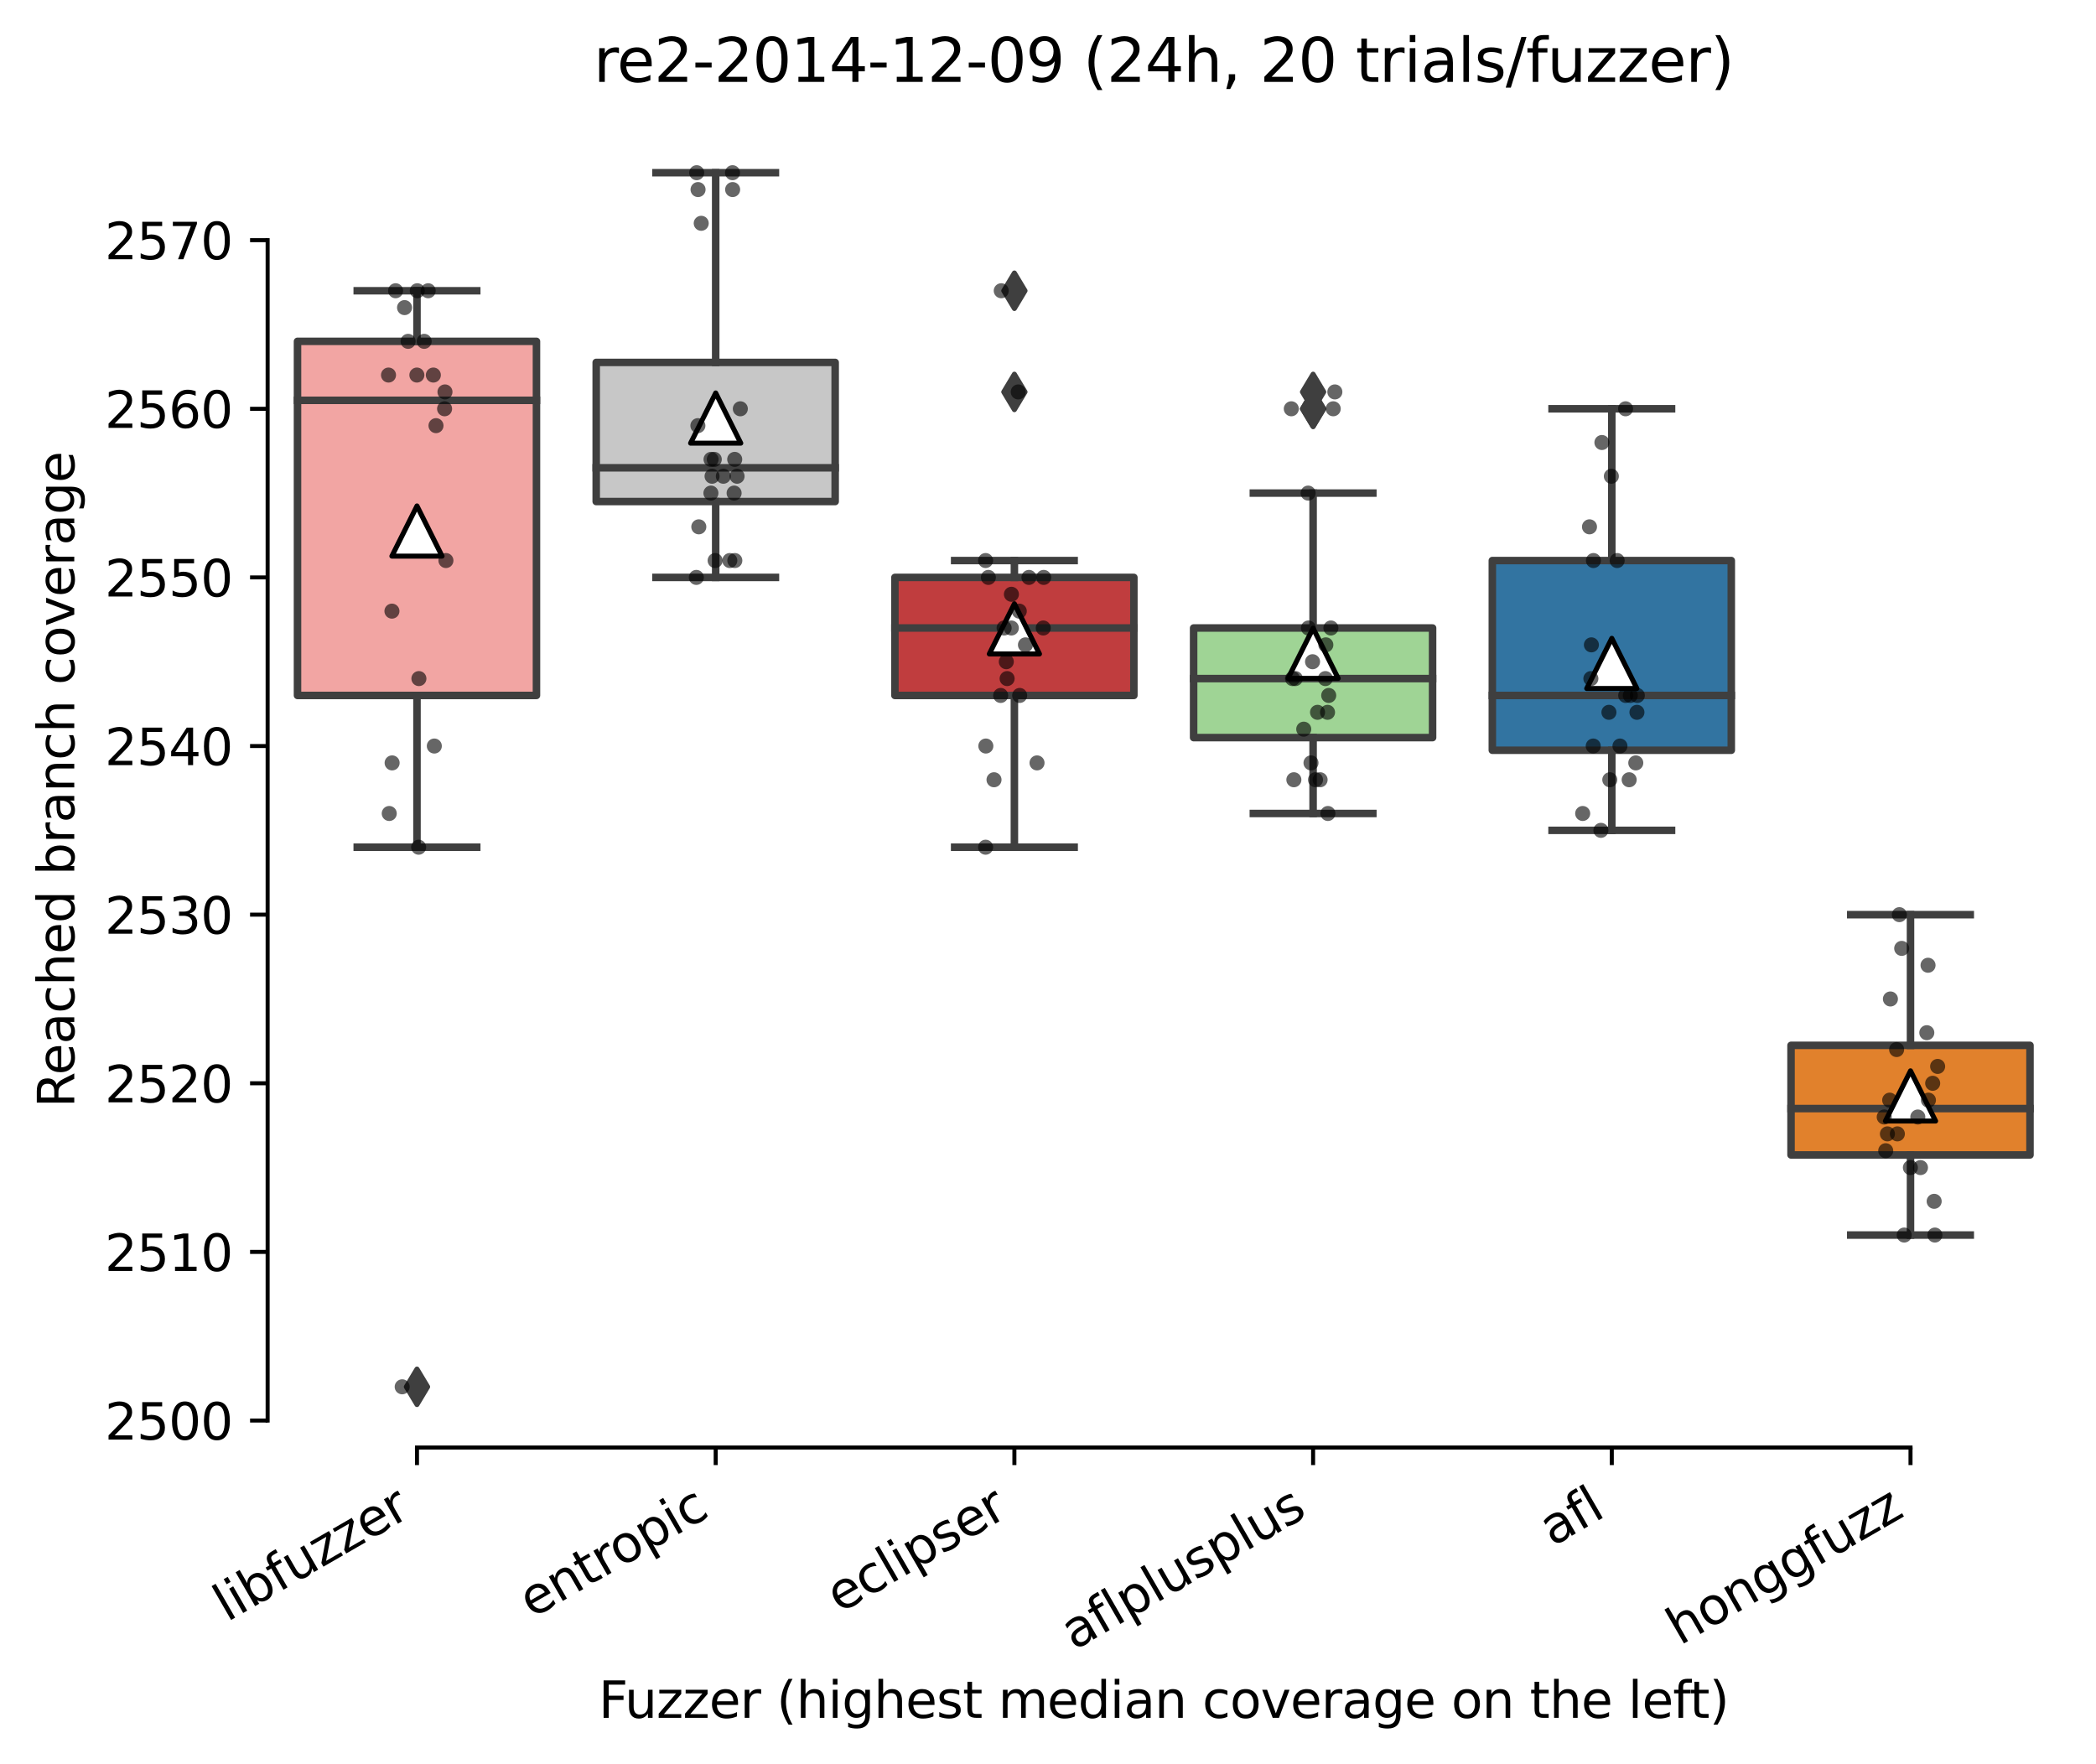 <?xml version="1.0" encoding="utf-8" standalone="no"?>
<!DOCTYPE svg PUBLIC "-//W3C//DTD SVG 1.1//EN"
  "http://www.w3.org/Graphics/SVG/1.1/DTD/svg11.dtd">
<svg xmlns:xlink="http://www.w3.org/1999/xlink" width="417.648pt" height="351.576pt" viewBox="0 0 417.648 351.576" xmlns="http://www.w3.org/2000/svg" version="1.1">
 <defs>
  <style type="text/css">*{stroke-linejoin: round; stroke-linecap: butt}</style>
 </defs>
 <g id="figure_1">
  <g id="patch_1">
   <path d="M 0 351.576 
L 417.648 351.576 
L 417.648 0 
L 0 0 
z
" style="fill: #ffffff"/>
  </g>
  <g id="axes_1">
   <g id="patch_2">
    <path d="M 53.328 288.43 
L 410.448 288.43 
L 410.448 22.318 
L 53.328 22.318 
z
" style="fill: #ffffff"/>
   </g>
   <g id="patch_3">
    <path d="M 59.28 138.574 
L 106.896 138.574 
L 106.896 68.014 
L 59.28 68.014 
L 59.28 138.574 
z
" clip-path="url(#p0b2e678eae)" style="fill: #f2a5a3; stroke: #3f3f3f; stroke-width: 1.5; stroke-linejoin: miter"/>
   </g>
   <g id="patch_4">
    <path d="M 118.8 99.934 
L 166.416 99.934 
L 166.416 72.214 
L 118.8 72.214 
L 118.8 99.934 
z
" clip-path="url(#p0b2e678eae)" style="fill: #c7c7c7; stroke: #3f3f3f; stroke-width: 1.5; stroke-linejoin: miter"/>
   </g>
   <g id="patch_5">
    <path d="M 178.32 138.574 
L 225.936 138.574 
L 225.936 115.054 
L 178.32 115.054 
L 178.32 138.574 
z
" clip-path="url(#p0b2e678eae)" style="fill: #c03d3e; stroke: #3f3f3f; stroke-width: 1.5; stroke-linejoin: miter"/>
   </g>
   <g id="patch_6">
    <path d="M 237.84 146.974 
L 285.456 146.974 
L 285.456 125.134 
L 237.84 125.134 
L 237.84 146.974 
z
" clip-path="url(#p0b2e678eae)" style="fill: #9fd495; stroke: #3f3f3f; stroke-width: 1.5; stroke-linejoin: miter"/>
   </g>
   <g id="patch_7">
    <path d="M 297.36 149.494 
L 344.976 149.494 
L 344.976 111.694 
L 297.36 111.694 
L 297.36 149.494 
z
" clip-path="url(#p0b2e678eae)" style="fill: #3274a1; stroke: #3f3f3f; stroke-width: 1.5; stroke-linejoin: miter"/>
   </g>
   <g id="patch_8">
    <path d="M 356.88 230.134 
L 404.496 230.134 
L 404.496 208.294 
L 356.88 208.294 
L 356.88 230.134 
z
" clip-path="url(#p0b2e678eae)" style="fill: #e1812c; stroke: #3f3f3f; stroke-width: 1.5; stroke-linejoin: miter"/>
   </g>
   <g id="matplotlib.axis_1">
    <g id="xtick_1">
     <g id="line2d_1">
      <defs>
       <path id="m6d0636bb3f" d="M 0 0 
L 0 3.5 
" style="stroke: #000000; stroke-width: 0.8"/>
      </defs>
      <g>
       <use xlink:href="#m6d0636bb3f" x="83.088" y="288.43" style="stroke: #000000; stroke-width: 0.8"/>
      </g>
     </g>
     <g id="text_1">
      <!-- libfuzzer -->
      <g transform="translate(45.222 323.272)rotate(-30)scale(0.1 -0.1)">
       <defs>
        <path id="DejaVuSans-6c" d="M 603 4863 
L 1178 4863 
L 1178 0 
L 603 0 
L 603 4863 
z
" transform="scale(0.016)"/>
        <path id="DejaVuSans-69" d="M 603 3500 
L 1178 3500 
L 1178 0 
L 603 0 
L 603 3500 
z
M 603 4863 
L 1178 4863 
L 1178 4134 
L 603 4134 
L 603 4863 
z
" transform="scale(0.016)"/>
        <path id="DejaVuSans-62" d="M 3116 1747 
Q 3116 2381 2855 2742 
Q 2594 3103 2138 3103 
Q 1681 3103 1420 2742 
Q 1159 2381 1159 1747 
Q 1159 1113 1420 752 
Q 1681 391 2138 391 
Q 2594 391 2855 752 
Q 3116 1113 3116 1747 
z
M 1159 2969 
Q 1341 3281 1617 3432 
Q 1894 3584 2278 3584 
Q 2916 3584 3314 3078 
Q 3713 2572 3713 1747 
Q 3713 922 3314 415 
Q 2916 -91 2278 -91 
Q 1894 -91 1617 61 
Q 1341 213 1159 525 
L 1159 0 
L 581 0 
L 581 4863 
L 1159 4863 
L 1159 2969 
z
" transform="scale(0.016)"/>
        <path id="DejaVuSans-66" d="M 2375 4863 
L 2375 4384 
L 1825 4384 
Q 1516 4384 1395 4259 
Q 1275 4134 1275 3809 
L 1275 3500 
L 2222 3500 
L 2222 3053 
L 1275 3053 
L 1275 0 
L 697 0 
L 697 3053 
L 147 3053 
L 147 3500 
L 697 3500 
L 697 3744 
Q 697 4328 969 4595 
Q 1241 4863 1831 4863 
L 2375 4863 
z
" transform="scale(0.016)"/>
        <path id="DejaVuSans-75" d="M 544 1381 
L 544 3500 
L 1119 3500 
L 1119 1403 
Q 1119 906 1312 657 
Q 1506 409 1894 409 
Q 2359 409 2629 706 
Q 2900 1003 2900 1516 
L 2900 3500 
L 3475 3500 
L 3475 0 
L 2900 0 
L 2900 538 
Q 2691 219 2414 64 
Q 2138 -91 1772 -91 
Q 1169 -91 856 284 
Q 544 659 544 1381 
z
M 1991 3584 
L 1991 3584 
z
" transform="scale(0.016)"/>
        <path id="DejaVuSans-7a" d="M 353 3500 
L 3084 3500 
L 3084 2975 
L 922 459 
L 3084 459 
L 3084 0 
L 275 0 
L 275 525 
L 2438 3041 
L 353 3041 
L 353 3500 
z
" transform="scale(0.016)"/>
        <path id="DejaVuSans-65" d="M 3597 1894 
L 3597 1613 
L 953 1613 
Q 991 1019 1311 708 
Q 1631 397 2203 397 
Q 2534 397 2845 478 
Q 3156 559 3463 722 
L 3463 178 
Q 3153 47 2828 -22 
Q 2503 -91 2169 -91 
Q 1331 -91 842 396 
Q 353 884 353 1716 
Q 353 2575 817 3079 
Q 1281 3584 2069 3584 
Q 2775 3584 3186 3129 
Q 3597 2675 3597 1894 
z
M 3022 2063 
Q 3016 2534 2758 2815 
Q 2500 3097 2075 3097 
Q 1594 3097 1305 2825 
Q 1016 2553 972 2059 
L 3022 2063 
z
" transform="scale(0.016)"/>
        <path id="DejaVuSans-72" d="M 2631 2963 
Q 2534 3019 2420 3045 
Q 2306 3072 2169 3072 
Q 1681 3072 1420 2755 
Q 1159 2438 1159 1844 
L 1159 0 
L 581 0 
L 581 3500 
L 1159 3500 
L 1159 2956 
Q 1341 3275 1631 3429 
Q 1922 3584 2338 3584 
Q 2397 3584 2469 3576 
Q 2541 3569 2628 3553 
L 2631 2963 
z
" transform="scale(0.016)"/>
       </defs>
       <use xlink:href="#DejaVuSans-6c"/>
       <use xlink:href="#DejaVuSans-69" x="27.783"/>
       <use xlink:href="#DejaVuSans-62" x="55.566"/>
       <use xlink:href="#DejaVuSans-66" x="119.043"/>
       <use xlink:href="#DejaVuSans-75" x="154.248"/>
       <use xlink:href="#DejaVuSans-7a" x="217.627"/>
       <use xlink:href="#DejaVuSans-7a" x="270.117"/>
       <use xlink:href="#DejaVuSans-65" x="322.607"/>
       <use xlink:href="#DejaVuSans-72" x="384.131"/>
      </g>
     </g>
    </g>
    <g id="xtick_2">
     <g id="line2d_2">
      <g>
       <use xlink:href="#m6d0636bb3f" x="142.608" y="288.43" style="stroke: #000000; stroke-width: 0.8"/>
      </g>
     </g>
     <g id="text_2">
      <!-- entropic -->
      <g transform="translate(106.026 322.531)rotate(-30)scale(0.1 -0.1)">
       <defs>
        <path id="DejaVuSans-6e" d="M 3513 2113 
L 3513 0 
L 2938 0 
L 2938 2094 
Q 2938 2591 2744 2837 
Q 2550 3084 2163 3084 
Q 1697 3084 1428 2787 
Q 1159 2491 1159 1978 
L 1159 0 
L 581 0 
L 581 3500 
L 1159 3500 
L 1159 2956 
Q 1366 3272 1645 3428 
Q 1925 3584 2291 3584 
Q 2894 3584 3203 3211 
Q 3513 2838 3513 2113 
z
" transform="scale(0.016)"/>
        <path id="DejaVuSans-74" d="M 1172 4494 
L 1172 3500 
L 2356 3500 
L 2356 3053 
L 1172 3053 
L 1172 1153 
Q 1172 725 1289 603 
Q 1406 481 1766 481 
L 2356 481 
L 2356 0 
L 1766 0 
Q 1100 0 847 248 
Q 594 497 594 1153 
L 594 3053 
L 172 3053 
L 172 3500 
L 594 3500 
L 594 4494 
L 1172 4494 
z
" transform="scale(0.016)"/>
        <path id="DejaVuSans-6f" d="M 1959 3097 
Q 1497 3097 1228 2736 
Q 959 2375 959 1747 
Q 959 1119 1226 758 
Q 1494 397 1959 397 
Q 2419 397 2687 759 
Q 2956 1122 2956 1747 
Q 2956 2369 2687 2733 
Q 2419 3097 1959 3097 
z
M 1959 3584 
Q 2709 3584 3137 3096 
Q 3566 2609 3566 1747 
Q 3566 888 3137 398 
Q 2709 -91 1959 -91 
Q 1206 -91 779 398 
Q 353 888 353 1747 
Q 353 2609 779 3096 
Q 1206 3584 1959 3584 
z
" transform="scale(0.016)"/>
        <path id="DejaVuSans-70" d="M 1159 525 
L 1159 -1331 
L 581 -1331 
L 581 3500 
L 1159 3500 
L 1159 2969 
Q 1341 3281 1617 3432 
Q 1894 3584 2278 3584 
Q 2916 3584 3314 3078 
Q 3713 2572 3713 1747 
Q 3713 922 3314 415 
Q 2916 -91 2278 -91 
Q 1894 -91 1617 61 
Q 1341 213 1159 525 
z
M 3116 1747 
Q 3116 2381 2855 2742 
Q 2594 3103 2138 3103 
Q 1681 3103 1420 2742 
Q 1159 2381 1159 1747 
Q 1159 1113 1420 752 
Q 1681 391 2138 391 
Q 2594 391 2855 752 
Q 3116 1113 3116 1747 
z
" transform="scale(0.016)"/>
        <path id="DejaVuSans-63" d="M 3122 3366 
L 3122 2828 
Q 2878 2963 2633 3030 
Q 2388 3097 2138 3097 
Q 1578 3097 1268 2742 
Q 959 2388 959 1747 
Q 959 1106 1268 751 
Q 1578 397 2138 397 
Q 2388 397 2633 464 
Q 2878 531 3122 666 
L 3122 134 
Q 2881 22 2623 -34 
Q 2366 -91 2075 -91 
Q 1284 -91 818 406 
Q 353 903 353 1747 
Q 353 2603 823 3093 
Q 1294 3584 2113 3584 
Q 2378 3584 2631 3529 
Q 2884 3475 3122 3366 
z
" transform="scale(0.016)"/>
       </defs>
       <use xlink:href="#DejaVuSans-65"/>
       <use xlink:href="#DejaVuSans-6e" x="61.523"/>
       <use xlink:href="#DejaVuSans-74" x="124.902"/>
       <use xlink:href="#DejaVuSans-72" x="164.111"/>
       <use xlink:href="#DejaVuSans-6f" x="202.975"/>
       <use xlink:href="#DejaVuSans-70" x="264.156"/>
       <use xlink:href="#DejaVuSans-69" x="327.633"/>
       <use xlink:href="#DejaVuSans-63" x="355.416"/>
      </g>
     </g>
    </g>
    <g id="xtick_3">
     <g id="line2d_3">
      <g>
       <use xlink:href="#m6d0636bb3f" x="202.128" y="288.43" style="stroke: #000000; stroke-width: 0.8"/>
      </g>
     </g>
     <g id="text_3">
      <!-- eclipser -->
      <g transform="translate(167.288 321.525)rotate(-30)scale(0.1 -0.1)">
       <defs>
        <path id="DejaVuSans-73" d="M 2834 3397 
L 2834 2853 
Q 2591 2978 2328 3040 
Q 2066 3103 1784 3103 
Q 1356 3103 1142 2972 
Q 928 2841 928 2578 
Q 928 2378 1081 2264 
Q 1234 2150 1697 2047 
L 1894 2003 
Q 2506 1872 2764 1633 
Q 3022 1394 3022 966 
Q 3022 478 2636 193 
Q 2250 -91 1575 -91 
Q 1294 -91 989 -36 
Q 684 19 347 128 
L 347 722 
Q 666 556 975 473 
Q 1284 391 1588 391 
Q 1994 391 2212 530 
Q 2431 669 2431 922 
Q 2431 1156 2273 1281 
Q 2116 1406 1581 1522 
L 1381 1569 
Q 847 1681 609 1914 
Q 372 2147 372 2553 
Q 372 3047 722 3315 
Q 1072 3584 1716 3584 
Q 2034 3584 2315 3537 
Q 2597 3491 2834 3397 
z
" transform="scale(0.016)"/>
       </defs>
       <use xlink:href="#DejaVuSans-65"/>
       <use xlink:href="#DejaVuSans-63" x="61.523"/>
       <use xlink:href="#DejaVuSans-6c" x="116.504"/>
       <use xlink:href="#DejaVuSans-69" x="144.287"/>
       <use xlink:href="#DejaVuSans-70" x="172.07"/>
       <use xlink:href="#DejaVuSans-73" x="235.547"/>
       <use xlink:href="#DejaVuSans-65" x="287.646"/>
       <use xlink:href="#DejaVuSans-72" x="349.17"/>
      </g>
     </g>
    </g>
    <g id="xtick_4">
     <g id="line2d_4">
      <g>
       <use xlink:href="#m6d0636bb3f" x="261.648" y="288.43" style="stroke: #000000; stroke-width: 0.8"/>
      </g>
     </g>
     <g id="text_4">
      <!-- aflplusplus -->
      <g transform="translate(214.039 328.897)rotate(-30)scale(0.1 -0.1)">
       <defs>
        <path id="DejaVuSans-61" d="M 2194 1759 
Q 1497 1759 1228 1600 
Q 959 1441 959 1056 
Q 959 750 1161 570 
Q 1363 391 1709 391 
Q 2188 391 2477 730 
Q 2766 1069 2766 1631 
L 2766 1759 
L 2194 1759 
z
M 3341 1997 
L 3341 0 
L 2766 0 
L 2766 531 
Q 2569 213 2275 61 
Q 1981 -91 1556 -91 
Q 1019 -91 701 211 
Q 384 513 384 1019 
Q 384 1609 779 1909 
Q 1175 2209 1959 2209 
L 2766 2209 
L 2766 2266 
Q 2766 2663 2505 2880 
Q 2244 3097 1772 3097 
Q 1472 3097 1187 3025 
Q 903 2953 641 2809 
L 641 3341 
Q 956 3463 1253 3523 
Q 1550 3584 1831 3584 
Q 2591 3584 2966 3190 
Q 3341 2797 3341 1997 
z
" transform="scale(0.016)"/>
       </defs>
       <use xlink:href="#DejaVuSans-61"/>
       <use xlink:href="#DejaVuSans-66" x="61.279"/>
       <use xlink:href="#DejaVuSans-6c" x="96.484"/>
       <use xlink:href="#DejaVuSans-70" x="124.268"/>
       <use xlink:href="#DejaVuSans-6c" x="187.744"/>
       <use xlink:href="#DejaVuSans-75" x="215.527"/>
       <use xlink:href="#DejaVuSans-73" x="278.906"/>
       <use xlink:href="#DejaVuSans-70" x="331.006"/>
       <use xlink:href="#DejaVuSans-6c" x="394.482"/>
       <use xlink:href="#DejaVuSans-75" x="422.266"/>
       <use xlink:href="#DejaVuSans-73" x="485.645"/>
      </g>
     </g>
    </g>
    <g id="xtick_5">
     <g id="line2d_5">
      <g>
       <use xlink:href="#m6d0636bb3f" x="321.168" y="288.43" style="stroke: #000000; stroke-width: 0.8"/>
      </g>
     </g>
     <g id="text_5">
      <!-- afl -->
      <g transform="translate(309.367 308.224)rotate(-30)scale(0.1 -0.1)">
       <use xlink:href="#DejaVuSans-61"/>
       <use xlink:href="#DejaVuSans-66" x="61.279"/>
       <use xlink:href="#DejaVuSans-6c" x="96.484"/>
      </g>
     </g>
    </g>
    <g id="xtick_6">
     <g id="line2d_6">
      <g>
       <use xlink:href="#m6d0636bb3f" x="380.688" y="288.43" style="stroke: #000000; stroke-width: 0.8"/>
      </g>
     </g>
     <g id="text_6">
      <!-- honggfuzz -->
      <g transform="translate(334.749 327.933)rotate(-30)scale(0.1 -0.1)">
       <defs>
        <path id="DejaVuSans-68" d="M 3513 2113 
L 3513 0 
L 2938 0 
L 2938 2094 
Q 2938 2591 2744 2837 
Q 2550 3084 2163 3084 
Q 1697 3084 1428 2787 
Q 1159 2491 1159 1978 
L 1159 0 
L 581 0 
L 581 4863 
L 1159 4863 
L 1159 2956 
Q 1366 3272 1645 3428 
Q 1925 3584 2291 3584 
Q 2894 3584 3203 3211 
Q 3513 2838 3513 2113 
z
" transform="scale(0.016)"/>
        <path id="DejaVuSans-67" d="M 2906 1791 
Q 2906 2416 2648 2759 
Q 2391 3103 1925 3103 
Q 1463 3103 1205 2759 
Q 947 2416 947 1791 
Q 947 1169 1205 825 
Q 1463 481 1925 481 
Q 2391 481 2648 825 
Q 2906 1169 2906 1791 
z
M 3481 434 
Q 3481 -459 3084 -895 
Q 2688 -1331 1869 -1331 
Q 1566 -1331 1297 -1286 
Q 1028 -1241 775 -1147 
L 775 -588 
Q 1028 -725 1275 -790 
Q 1522 -856 1778 -856 
Q 2344 -856 2625 -561 
Q 2906 -266 2906 331 
L 2906 616 
Q 2728 306 2450 153 
Q 2172 0 1784 0 
Q 1141 0 747 490 
Q 353 981 353 1791 
Q 353 2603 747 3093 
Q 1141 3584 1784 3584 
Q 2172 3584 2450 3431 
Q 2728 3278 2906 2969 
L 2906 3500 
L 3481 3500 
L 3481 434 
z
" transform="scale(0.016)"/>
       </defs>
       <use xlink:href="#DejaVuSans-68"/>
       <use xlink:href="#DejaVuSans-6f" x="63.379"/>
       <use xlink:href="#DejaVuSans-6e" x="124.561"/>
       <use xlink:href="#DejaVuSans-67" x="187.939"/>
       <use xlink:href="#DejaVuSans-67" x="251.416"/>
       <use xlink:href="#DejaVuSans-66" x="314.893"/>
       <use xlink:href="#DejaVuSans-75" x="350.098"/>
       <use xlink:href="#DejaVuSans-7a" x="413.477"/>
       <use xlink:href="#DejaVuSans-7a" x="465.967"/>
      </g>
     </g>
    </g>
    <g id="text_7">
     <!-- Fuzzer (highest median coverage on the left) -->
     <g transform="translate(119.27 342.297)scale(0.1 -0.1)">
      <defs>
       <path id="DejaVuSans-46" d="M 628 4666 
L 3309 4666 
L 3309 4134 
L 1259 4134 
L 1259 2759 
L 3109 2759 
L 3109 2228 
L 1259 2228 
L 1259 0 
L 628 0 
L 628 4666 
z
" transform="scale(0.016)"/>
       <path id="DejaVuSans-20" transform="scale(0.016)"/>
       <path id="DejaVuSans-28" d="M 1984 4856 
Q 1566 4138 1362 3434 
Q 1159 2731 1159 2009 
Q 1159 1288 1364 580 
Q 1569 -128 1984 -844 
L 1484 -844 
Q 1016 -109 783 600 
Q 550 1309 550 2009 
Q 550 2706 781 3412 
Q 1013 4119 1484 4856 
L 1984 4856 
z
" transform="scale(0.016)"/>
       <path id="DejaVuSans-6d" d="M 3328 2828 
Q 3544 3216 3844 3400 
Q 4144 3584 4550 3584 
Q 5097 3584 5394 3201 
Q 5691 2819 5691 2113 
L 5691 0 
L 5113 0 
L 5113 2094 
Q 5113 2597 4934 2840 
Q 4756 3084 4391 3084 
Q 3944 3084 3684 2787 
Q 3425 2491 3425 1978 
L 3425 0 
L 2847 0 
L 2847 2094 
Q 2847 2600 2669 2842 
Q 2491 3084 2119 3084 
Q 1678 3084 1418 2786 
Q 1159 2488 1159 1978 
L 1159 0 
L 581 0 
L 581 3500 
L 1159 3500 
L 1159 2956 
Q 1356 3278 1631 3431 
Q 1906 3584 2284 3584 
Q 2666 3584 2933 3390 
Q 3200 3197 3328 2828 
z
" transform="scale(0.016)"/>
       <path id="DejaVuSans-64" d="M 2906 2969 
L 2906 4863 
L 3481 4863 
L 3481 0 
L 2906 0 
L 2906 525 
Q 2725 213 2448 61 
Q 2172 -91 1784 -91 
Q 1150 -91 751 415 
Q 353 922 353 1747 
Q 353 2572 751 3078 
Q 1150 3584 1784 3584 
Q 2172 3584 2448 3432 
Q 2725 3281 2906 2969 
z
M 947 1747 
Q 947 1113 1208 752 
Q 1469 391 1925 391 
Q 2381 391 2643 752 
Q 2906 1113 2906 1747 
Q 2906 2381 2643 2742 
Q 2381 3103 1925 3103 
Q 1469 3103 1208 2742 
Q 947 2381 947 1747 
z
" transform="scale(0.016)"/>
       <path id="DejaVuSans-76" d="M 191 3500 
L 800 3500 
L 1894 563 
L 2988 3500 
L 3597 3500 
L 2284 0 
L 1503 0 
L 191 3500 
z
" transform="scale(0.016)"/>
       <path id="DejaVuSans-29" d="M 513 4856 
L 1013 4856 
Q 1481 4119 1714 3412 
Q 1947 2706 1947 2009 
Q 1947 1309 1714 600 
Q 1481 -109 1013 -844 
L 513 -844 
Q 928 -128 1133 580 
Q 1338 1288 1338 2009 
Q 1338 2731 1133 3434 
Q 928 4138 513 4856 
z
" transform="scale(0.016)"/>
      </defs>
      <use xlink:href="#DejaVuSans-46"/>
      <use xlink:href="#DejaVuSans-75" x="52.02"/>
      <use xlink:href="#DejaVuSans-7a" x="115.398"/>
      <use xlink:href="#DejaVuSans-7a" x="167.889"/>
      <use xlink:href="#DejaVuSans-65" x="220.379"/>
      <use xlink:href="#DejaVuSans-72" x="281.902"/>
      <use xlink:href="#DejaVuSans-20" x="323.016"/>
      <use xlink:href="#DejaVuSans-28" x="354.803"/>
      <use xlink:href="#DejaVuSans-68" x="393.816"/>
      <use xlink:href="#DejaVuSans-69" x="457.195"/>
      <use xlink:href="#DejaVuSans-67" x="484.979"/>
      <use xlink:href="#DejaVuSans-68" x="548.455"/>
      <use xlink:href="#DejaVuSans-65" x="611.834"/>
      <use xlink:href="#DejaVuSans-73" x="673.357"/>
      <use xlink:href="#DejaVuSans-74" x="725.457"/>
      <use xlink:href="#DejaVuSans-20" x="764.666"/>
      <use xlink:href="#DejaVuSans-6d" x="796.453"/>
      <use xlink:href="#DejaVuSans-65" x="893.865"/>
      <use xlink:href="#DejaVuSans-64" x="955.389"/>
      <use xlink:href="#DejaVuSans-69" x="1018.865"/>
      <use xlink:href="#DejaVuSans-61" x="1046.648"/>
      <use xlink:href="#DejaVuSans-6e" x="1107.928"/>
      <use xlink:href="#DejaVuSans-20" x="1171.307"/>
      <use xlink:href="#DejaVuSans-63" x="1203.094"/>
      <use xlink:href="#DejaVuSans-6f" x="1258.074"/>
      <use xlink:href="#DejaVuSans-76" x="1319.256"/>
      <use xlink:href="#DejaVuSans-65" x="1378.436"/>
      <use xlink:href="#DejaVuSans-72" x="1439.959"/>
      <use xlink:href="#DejaVuSans-61" x="1481.072"/>
      <use xlink:href="#DejaVuSans-67" x="1542.352"/>
      <use xlink:href="#DejaVuSans-65" x="1605.828"/>
      <use xlink:href="#DejaVuSans-20" x="1667.352"/>
      <use xlink:href="#DejaVuSans-6f" x="1699.139"/>
      <use xlink:href="#DejaVuSans-6e" x="1760.32"/>
      <use xlink:href="#DejaVuSans-20" x="1823.699"/>
      <use xlink:href="#DejaVuSans-74" x="1855.486"/>
      <use xlink:href="#DejaVuSans-68" x="1894.695"/>
      <use xlink:href="#DejaVuSans-65" x="1958.074"/>
      <use xlink:href="#DejaVuSans-20" x="2019.598"/>
      <use xlink:href="#DejaVuSans-6c" x="2051.385"/>
      <use xlink:href="#DejaVuSans-65" x="2079.168"/>
      <use xlink:href="#DejaVuSans-66" x="2140.691"/>
      <use xlink:href="#DejaVuSans-74" x="2174.146"/>
      <use xlink:href="#DejaVuSans-29" x="2213.355"/>
     </g>
    </g>
   </g>
   <g id="matplotlib.axis_2">
    <g id="ytick_1">
     <g id="line2d_7">
      <defs>
       <path id="m300c982104" d="M 0 0 
L -3.5 0 
" style="stroke: #000000; stroke-width: 0.8"/>
      </defs>
      <g>
       <use xlink:href="#m300c982104" x="53.328" y="283.054" style="stroke: #000000; stroke-width: 0.8"/>
      </g>
     </g>
     <g id="text_8">
      <!-- 2500 -->
      <g transform="translate(20.878 286.853)scale(0.1 -0.1)">
       <defs>
        <path id="DejaVuSans-32" d="M 1228 531 
L 3431 531 
L 3431 0 
L 469 0 
L 469 531 
Q 828 903 1448 1529 
Q 2069 2156 2228 2338 
Q 2531 2678 2651 2914 
Q 2772 3150 2772 3378 
Q 2772 3750 2511 3984 
Q 2250 4219 1831 4219 
Q 1534 4219 1204 4116 
Q 875 4013 500 3803 
L 500 4441 
Q 881 4594 1212 4672 
Q 1544 4750 1819 4750 
Q 2544 4750 2975 4387 
Q 3406 4025 3406 3419 
Q 3406 3131 3298 2873 
Q 3191 2616 2906 2266 
Q 2828 2175 2409 1742 
Q 1991 1309 1228 531 
z
" transform="scale(0.016)"/>
        <path id="DejaVuSans-35" d="M 691 4666 
L 3169 4666 
L 3169 4134 
L 1269 4134 
L 1269 2991 
Q 1406 3038 1543 3061 
Q 1681 3084 1819 3084 
Q 2600 3084 3056 2656 
Q 3513 2228 3513 1497 
Q 3513 744 3044 326 
Q 2575 -91 1722 -91 
Q 1428 -91 1123 -41 
Q 819 9 494 109 
L 494 744 
Q 775 591 1075 516 
Q 1375 441 1709 441 
Q 2250 441 2565 725 
Q 2881 1009 2881 1497 
Q 2881 1984 2565 2268 
Q 2250 2553 1709 2553 
Q 1456 2553 1204 2497 
Q 953 2441 691 2322 
L 691 4666 
z
" transform="scale(0.016)"/>
        <path id="DejaVuSans-30" d="M 2034 4250 
Q 1547 4250 1301 3770 
Q 1056 3291 1056 2328 
Q 1056 1369 1301 889 
Q 1547 409 2034 409 
Q 2525 409 2770 889 
Q 3016 1369 3016 2328 
Q 3016 3291 2770 3770 
Q 2525 4250 2034 4250 
z
M 2034 4750 
Q 2819 4750 3233 4129 
Q 3647 3509 3647 2328 
Q 3647 1150 3233 529 
Q 2819 -91 2034 -91 
Q 1250 -91 836 529 
Q 422 1150 422 2328 
Q 422 3509 836 4129 
Q 1250 4750 2034 4750 
z
" transform="scale(0.016)"/>
       </defs>
       <use xlink:href="#DejaVuSans-32"/>
       <use xlink:href="#DejaVuSans-35" x="63.623"/>
       <use xlink:href="#DejaVuSans-30" x="127.246"/>
       <use xlink:href="#DejaVuSans-30" x="190.869"/>
      </g>
     </g>
    </g>
    <g id="ytick_2">
     <g id="line2d_8">
      <g>
       <use xlink:href="#m300c982104" x="53.328" y="249.454" style="stroke: #000000; stroke-width: 0.8"/>
      </g>
     </g>
     <g id="text_9">
      <!-- 2510 -->
      <g transform="translate(20.878 253.253)scale(0.1 -0.1)">
       <defs>
        <path id="DejaVuSans-31" d="M 794 531 
L 1825 531 
L 1825 4091 
L 703 3866 
L 703 4441 
L 1819 4666 
L 2450 4666 
L 2450 531 
L 3481 531 
L 3481 0 
L 794 0 
L 794 531 
z
" transform="scale(0.016)"/>
       </defs>
       <use xlink:href="#DejaVuSans-32"/>
       <use xlink:href="#DejaVuSans-35" x="63.623"/>
       <use xlink:href="#DejaVuSans-31" x="127.246"/>
       <use xlink:href="#DejaVuSans-30" x="190.869"/>
      </g>
     </g>
    </g>
    <g id="ytick_3">
     <g id="line2d_9">
      <g>
       <use xlink:href="#m300c982104" x="53.328" y="215.854" style="stroke: #000000; stroke-width: 0.8"/>
      </g>
     </g>
     <g id="text_10">
      <!-- 2520 -->
      <g transform="translate(20.878 219.653)scale(0.1 -0.1)">
       <use xlink:href="#DejaVuSans-32"/>
       <use xlink:href="#DejaVuSans-35" x="63.623"/>
       <use xlink:href="#DejaVuSans-32" x="127.246"/>
       <use xlink:href="#DejaVuSans-30" x="190.869"/>
      </g>
     </g>
    </g>
    <g id="ytick_4">
     <g id="line2d_10">
      <g>
       <use xlink:href="#m300c982104" x="53.328" y="182.254" style="stroke: #000000; stroke-width: 0.8"/>
      </g>
     </g>
     <g id="text_11">
      <!-- 2530 -->
      <g transform="translate(20.878 186.053)scale(0.1 -0.1)">
       <defs>
        <path id="DejaVuSans-33" d="M 2597 2516 
Q 3050 2419 3304 2112 
Q 3559 1806 3559 1356 
Q 3559 666 3084 287 
Q 2609 -91 1734 -91 
Q 1441 -91 1130 -33 
Q 819 25 488 141 
L 488 750 
Q 750 597 1062 519 
Q 1375 441 1716 441 
Q 2309 441 2620 675 
Q 2931 909 2931 1356 
Q 2931 1769 2642 2001 
Q 2353 2234 1838 2234 
L 1294 2234 
L 1294 2753 
L 1863 2753 
Q 2328 2753 2575 2939 
Q 2822 3125 2822 3475 
Q 2822 3834 2567 4026 
Q 2313 4219 1838 4219 
Q 1578 4219 1281 4162 
Q 984 4106 628 3988 
L 628 4550 
Q 988 4650 1302 4700 
Q 1616 4750 1894 4750 
Q 2613 4750 3031 4423 
Q 3450 4097 3450 3541 
Q 3450 3153 3228 2886 
Q 3006 2619 2597 2516 
z
" transform="scale(0.016)"/>
       </defs>
       <use xlink:href="#DejaVuSans-32"/>
       <use xlink:href="#DejaVuSans-35" x="63.623"/>
       <use xlink:href="#DejaVuSans-33" x="127.246"/>
       <use xlink:href="#DejaVuSans-30" x="190.869"/>
      </g>
     </g>
    </g>
    <g id="ytick_5">
     <g id="line2d_11">
      <g>
       <use xlink:href="#m300c982104" x="53.328" y="148.654" style="stroke: #000000; stroke-width: 0.8"/>
      </g>
     </g>
     <g id="text_12">
      <!-- 2540 -->
      <g transform="translate(20.878 152.453)scale(0.1 -0.1)">
       <defs>
        <path id="DejaVuSans-34" d="M 2419 4116 
L 825 1625 
L 2419 1625 
L 2419 4116 
z
M 2253 4666 
L 3047 4666 
L 3047 1625 
L 3713 1625 
L 3713 1100 
L 3047 1100 
L 3047 0 
L 2419 0 
L 2419 1100 
L 313 1100 
L 313 1709 
L 2253 4666 
z
" transform="scale(0.016)"/>
       </defs>
       <use xlink:href="#DejaVuSans-32"/>
       <use xlink:href="#DejaVuSans-35" x="63.623"/>
       <use xlink:href="#DejaVuSans-34" x="127.246"/>
       <use xlink:href="#DejaVuSans-30" x="190.869"/>
      </g>
     </g>
    </g>
    <g id="ytick_6">
     <g id="line2d_12">
      <g>
       <use xlink:href="#m300c982104" x="53.328" y="115.054" style="stroke: #000000; stroke-width: 0.8"/>
      </g>
     </g>
     <g id="text_13">
      <!-- 2550 -->
      <g transform="translate(20.878 118.853)scale(0.1 -0.1)">
       <use xlink:href="#DejaVuSans-32"/>
       <use xlink:href="#DejaVuSans-35" x="63.623"/>
       <use xlink:href="#DejaVuSans-35" x="127.246"/>
       <use xlink:href="#DejaVuSans-30" x="190.869"/>
      </g>
     </g>
    </g>
    <g id="ytick_7">
     <g id="line2d_13">
      <g>
       <use xlink:href="#m300c982104" x="53.328" y="81.454" style="stroke: #000000; stroke-width: 0.8"/>
      </g>
     </g>
     <g id="text_14">
      <!-- 2560 -->
      <g transform="translate(20.878 85.253)scale(0.1 -0.1)">
       <defs>
        <path id="DejaVuSans-36" d="M 2113 2584 
Q 1688 2584 1439 2293 
Q 1191 2003 1191 1497 
Q 1191 994 1439 701 
Q 1688 409 2113 409 
Q 2538 409 2786 701 
Q 3034 994 3034 1497 
Q 3034 2003 2786 2293 
Q 2538 2584 2113 2584 
z
M 3366 4563 
L 3366 3988 
Q 3128 4100 2886 4159 
Q 2644 4219 2406 4219 
Q 1781 4219 1451 3797 
Q 1122 3375 1075 2522 
Q 1259 2794 1537 2939 
Q 1816 3084 2150 3084 
Q 2853 3084 3261 2657 
Q 3669 2231 3669 1497 
Q 3669 778 3244 343 
Q 2819 -91 2113 -91 
Q 1303 -91 875 529 
Q 447 1150 447 2328 
Q 447 3434 972 4092 
Q 1497 4750 2381 4750 
Q 2619 4750 2861 4703 
Q 3103 4656 3366 4563 
z
" transform="scale(0.016)"/>
       </defs>
       <use xlink:href="#DejaVuSans-32"/>
       <use xlink:href="#DejaVuSans-35" x="63.623"/>
       <use xlink:href="#DejaVuSans-36" x="127.246"/>
       <use xlink:href="#DejaVuSans-30" x="190.869"/>
      </g>
     </g>
    </g>
    <g id="ytick_8">
     <g id="line2d_14">
      <g>
       <use xlink:href="#m300c982104" x="53.328" y="47.854" style="stroke: #000000; stroke-width: 0.8"/>
      </g>
     </g>
     <g id="text_15">
      <!-- 2570 -->
      <g transform="translate(20.878 51.653)scale(0.1 -0.1)">
       <defs>
        <path id="DejaVuSans-37" d="M 525 4666 
L 3525 4666 
L 3525 4397 
L 1831 0 
L 1172 0 
L 2766 4134 
L 525 4134 
L 525 4666 
z
" transform="scale(0.016)"/>
       </defs>
       <use xlink:href="#DejaVuSans-32"/>
       <use xlink:href="#DejaVuSans-35" x="63.623"/>
       <use xlink:href="#DejaVuSans-37" x="127.246"/>
       <use xlink:href="#DejaVuSans-30" x="190.869"/>
      </g>
     </g>
    </g>
    <g id="text_16">
     <!-- Reached branch coverage -->
     <g transform="translate(14.798 220.706)rotate(-90)scale(0.1 -0.1)">
      <defs>
       <path id="DejaVuSans-52" d="M 2841 2188 
Q 3044 2119 3236 1894 
Q 3428 1669 3622 1275 
L 4263 0 
L 3584 0 
L 2988 1197 
Q 2756 1666 2539 1819 
Q 2322 1972 1947 1972 
L 1259 1972 
L 1259 0 
L 628 0 
L 628 4666 
L 2053 4666 
Q 2853 4666 3247 4331 
Q 3641 3997 3641 3322 
Q 3641 2881 3436 2590 
Q 3231 2300 2841 2188 
z
M 1259 4147 
L 1259 2491 
L 2053 2491 
Q 2509 2491 2742 2702 
Q 2975 2913 2975 3322 
Q 2975 3731 2742 3939 
Q 2509 4147 2053 4147 
L 1259 4147 
z
" transform="scale(0.016)"/>
      </defs>
      <use xlink:href="#DejaVuSans-52"/>
      <use xlink:href="#DejaVuSans-65" x="64.982"/>
      <use xlink:href="#DejaVuSans-61" x="126.506"/>
      <use xlink:href="#DejaVuSans-63" x="187.785"/>
      <use xlink:href="#DejaVuSans-68" x="242.766"/>
      <use xlink:href="#DejaVuSans-65" x="306.145"/>
      <use xlink:href="#DejaVuSans-64" x="367.668"/>
      <use xlink:href="#DejaVuSans-20" x="431.145"/>
      <use xlink:href="#DejaVuSans-62" x="462.932"/>
      <use xlink:href="#DejaVuSans-72" x="526.408"/>
      <use xlink:href="#DejaVuSans-61" x="567.521"/>
      <use xlink:href="#DejaVuSans-6e" x="628.801"/>
      <use xlink:href="#DejaVuSans-63" x="692.18"/>
      <use xlink:href="#DejaVuSans-68" x="747.16"/>
      <use xlink:href="#DejaVuSans-20" x="810.539"/>
      <use xlink:href="#DejaVuSans-63" x="842.326"/>
      <use xlink:href="#DejaVuSans-6f" x="897.307"/>
      <use xlink:href="#DejaVuSans-76" x="958.488"/>
      <use xlink:href="#DejaVuSans-65" x="1017.668"/>
      <use xlink:href="#DejaVuSans-72" x="1079.191"/>
      <use xlink:href="#DejaVuSans-61" x="1120.305"/>
      <use xlink:href="#DejaVuSans-67" x="1181.584"/>
      <use xlink:href="#DejaVuSans-65" x="1245.061"/>
     </g>
    </g>
   </g>
   <g id="line2d_15">
    <path d="M 83.088 138.574 
L 83.088 168.814 
" clip-path="url(#p0b2e678eae)" style="fill: none; stroke: #3f3f3f; stroke-width: 1.5; stroke-linecap: square"/>
   </g>
   <g id="line2d_16">
    <path d="M 83.088 68.014 
L 83.088 57.934 
" clip-path="url(#p0b2e678eae)" style="fill: none; stroke: #3f3f3f; stroke-width: 1.5; stroke-linecap: square"/>
   </g>
   <g id="line2d_17">
    <path d="M 71.184 168.814 
L 94.992 168.814 
" clip-path="url(#p0b2e678eae)" style="fill: none; stroke: #3f3f3f; stroke-width: 1.5; stroke-linecap: square"/>
   </g>
   <g id="line2d_18">
    <path d="M 71.184 57.934 
L 94.992 57.934 
" clip-path="url(#p0b2e678eae)" style="fill: none; stroke: #3f3f3f; stroke-width: 1.5; stroke-linecap: square"/>
   </g>
   <g id="line2d_19">
    <defs>
     <path id="m78f7ea3175" d="M -0 3.536 
L 2.121 0 
L -0 -3.536 
L -2.121 -0 
z
" style="stroke: #3f3f3f; stroke-linejoin: miter"/>
    </defs>
    <g clip-path="url(#p0b2e678eae)">
     <use xlink:href="#m78f7ea3175" x="83.088" y="276.334" style="fill: #3f3f3f; stroke: #3f3f3f; stroke-linejoin: miter"/>
    </g>
   </g>
   <g id="line2d_20">
    <path d="M 142.608 99.934 
L 142.608 115.054 
" clip-path="url(#p0b2e678eae)" style="fill: none; stroke: #3f3f3f; stroke-width: 1.5; stroke-linecap: square"/>
   </g>
   <g id="line2d_21">
    <path d="M 142.608 72.214 
L 142.608 34.414 
" clip-path="url(#p0b2e678eae)" style="fill: none; stroke: #3f3f3f; stroke-width: 1.5; stroke-linecap: square"/>
   </g>
   <g id="line2d_22">
    <path d="M 130.704 115.054 
L 154.512 115.054 
" clip-path="url(#p0b2e678eae)" style="fill: none; stroke: #3f3f3f; stroke-width: 1.5; stroke-linecap: square"/>
   </g>
   <g id="line2d_23">
    <path d="M 130.704 34.414 
L 154.512 34.414 
" clip-path="url(#p0b2e678eae)" style="fill: none; stroke: #3f3f3f; stroke-width: 1.5; stroke-linecap: square"/>
   </g>
   <g id="line2d_24"/>
   <g id="line2d_25">
    <path d="M 202.128 138.574 
L 202.128 168.814 
" clip-path="url(#p0b2e678eae)" style="fill: none; stroke: #3f3f3f; stroke-width: 1.5; stroke-linecap: square"/>
   </g>
   <g id="line2d_26">
    <path d="M 202.128 115.054 
L 202.128 111.694 
" clip-path="url(#p0b2e678eae)" style="fill: none; stroke: #3f3f3f; stroke-width: 1.5; stroke-linecap: square"/>
   </g>
   <g id="line2d_27">
    <path d="M 190.224 168.814 
L 214.032 168.814 
" clip-path="url(#p0b2e678eae)" style="fill: none; stroke: #3f3f3f; stroke-width: 1.5; stroke-linecap: square"/>
   </g>
   <g id="line2d_28">
    <path d="M 190.224 111.694 
L 214.032 111.694 
" clip-path="url(#p0b2e678eae)" style="fill: none; stroke: #3f3f3f; stroke-width: 1.5; stroke-linecap: square"/>
   </g>
   <g id="line2d_29">
    <g clip-path="url(#p0b2e678eae)">
     <use xlink:href="#m78f7ea3175" x="202.128" y="57.934" style="fill: #3f3f3f; stroke: #3f3f3f; stroke-linejoin: miter"/>
     <use xlink:href="#m78f7ea3175" x="202.128" y="78.094" style="fill: #3f3f3f; stroke: #3f3f3f; stroke-linejoin: miter"/>
    </g>
   </g>
   <g id="line2d_30">
    <path d="M 261.648 146.974 
L 261.648 162.094 
" clip-path="url(#p0b2e678eae)" style="fill: none; stroke: #3f3f3f; stroke-width: 1.5; stroke-linecap: square"/>
   </g>
   <g id="line2d_31">
    <path d="M 261.648 125.134 
L 261.648 98.254 
" clip-path="url(#p0b2e678eae)" style="fill: none; stroke: #3f3f3f; stroke-width: 1.5; stroke-linecap: square"/>
   </g>
   <g id="line2d_32">
    <path d="M 249.744 162.094 
L 273.552 162.094 
" clip-path="url(#p0b2e678eae)" style="fill: none; stroke: #3f3f3f; stroke-width: 1.5; stroke-linecap: square"/>
   </g>
   <g id="line2d_33">
    <path d="M 249.744 98.254 
L 273.552 98.254 
" clip-path="url(#p0b2e678eae)" style="fill: none; stroke: #3f3f3f; stroke-width: 1.5; stroke-linecap: square"/>
   </g>
   <g id="line2d_34">
    <g clip-path="url(#p0b2e678eae)">
     <use xlink:href="#m78f7ea3175" x="261.648" y="81.454" style="fill: #3f3f3f; stroke: #3f3f3f; stroke-linejoin: miter"/>
     <use xlink:href="#m78f7ea3175" x="261.648" y="81.454" style="fill: #3f3f3f; stroke: #3f3f3f; stroke-linejoin: miter"/>
     <use xlink:href="#m78f7ea3175" x="261.648" y="78.094" style="fill: #3f3f3f; stroke: #3f3f3f; stroke-linejoin: miter"/>
    </g>
   </g>
   <g id="line2d_35">
    <path d="M 321.168 149.494 
L 321.168 165.454 
" clip-path="url(#p0b2e678eae)" style="fill: none; stroke: #3f3f3f; stroke-width: 1.5; stroke-linecap: square"/>
   </g>
   <g id="line2d_36">
    <path d="M 321.168 111.694 
L 321.168 81.454 
" clip-path="url(#p0b2e678eae)" style="fill: none; stroke: #3f3f3f; stroke-width: 1.5; stroke-linecap: square"/>
   </g>
   <g id="line2d_37">
    <path d="M 309.264 165.454 
L 333.072 165.454 
" clip-path="url(#p0b2e678eae)" style="fill: none; stroke: #3f3f3f; stroke-width: 1.5; stroke-linecap: square"/>
   </g>
   <g id="line2d_38">
    <path d="M 309.264 81.454 
L 333.072 81.454 
" clip-path="url(#p0b2e678eae)" style="fill: none; stroke: #3f3f3f; stroke-width: 1.5; stroke-linecap: square"/>
   </g>
   <g id="line2d_39"/>
   <g id="line2d_40">
    <path d="M 380.688 230.134 
L 380.688 246.094 
" clip-path="url(#p0b2e678eae)" style="fill: none; stroke: #3f3f3f; stroke-width: 1.5; stroke-linecap: square"/>
   </g>
   <g id="line2d_41">
    <path d="M 380.688 208.294 
L 380.688 182.254 
" clip-path="url(#p0b2e678eae)" style="fill: none; stroke: #3f3f3f; stroke-width: 1.5; stroke-linecap: square"/>
   </g>
   <g id="line2d_42">
    <path d="M 368.784 246.094 
L 392.592 246.094 
" clip-path="url(#p0b2e678eae)" style="fill: none; stroke: #3f3f3f; stroke-width: 1.5; stroke-linecap: square"/>
   </g>
   <g id="line2d_43">
    <path d="M 368.784 182.254 
L 392.592 182.254 
" clip-path="url(#p0b2e678eae)" style="fill: none; stroke: #3f3f3f; stroke-width: 1.5; stroke-linecap: square"/>
   </g>
   <g id="line2d_44"/>
   <g id="line2d_45">
    <path d="M 59.28 79.774 
L 106.896 79.774 
" clip-path="url(#p0b2e678eae)" style="fill: none; stroke: #3f3f3f; stroke-width: 1.5; stroke-linecap: square"/>
   </g>
   <g id="line2d_46">
    <defs>
     <path id="m3a1524dde3" d="M 0 -5 
L -5 5 
L 5 5 
z
" style="stroke: #000000; stroke-linejoin: miter"/>
    </defs>
    <g clip-path="url(#p0b2e678eae)">
     <use xlink:href="#m3a1524dde3" x="83.088" y="105.814" style="fill: #ffffff; stroke: #000000; stroke-linejoin: miter"/>
    </g>
   </g>
   <g id="line2d_47">
    <path d="M 118.8 93.214 
L 166.416 93.214 
" clip-path="url(#p0b2e678eae)" style="fill: none; stroke: #3f3f3f; stroke-width: 1.5; stroke-linecap: square"/>
   </g>
   <g id="line2d_48">
    <g clip-path="url(#p0b2e678eae)">
     <use xlink:href="#m3a1524dde3" x="142.608" y="83.302" style="fill: #ffffff; stroke: #000000; stroke-linejoin: miter"/>
    </g>
   </g>
   <g id="line2d_49">
    <path d="M 178.32 125.134 
L 225.936 125.134 
" clip-path="url(#p0b2e678eae)" style="fill: none; stroke: #3f3f3f; stroke-width: 1.5; stroke-linecap: square"/>
   </g>
   <g id="line2d_50">
    <g clip-path="url(#p0b2e678eae)">
     <use xlink:href="#m3a1524dde3" x="202.128" y="125.302" style="fill: #ffffff; stroke: #000000; stroke-linejoin: miter"/>
    </g>
   </g>
   <g id="line2d_51">
    <path d="M 237.84 135.214 
L 285.456 135.214 
" clip-path="url(#p0b2e678eae)" style="fill: none; stroke: #3f3f3f; stroke-width: 1.5; stroke-linecap: square"/>
   </g>
   <g id="line2d_52">
    <g clip-path="url(#p0b2e678eae)">
     <use xlink:href="#m3a1524dde3" x="261.648" y="130.174" style="fill: #ffffff; stroke: #000000; stroke-linejoin: miter"/>
    </g>
   </g>
   <g id="line2d_53">
    <path d="M 297.36 138.574 
L 344.976 138.574 
" clip-path="url(#p0b2e678eae)" style="fill: none; stroke: #3f3f3f; stroke-width: 1.5; stroke-linecap: square"/>
   </g>
   <g id="line2d_54">
    <g clip-path="url(#p0b2e678eae)">
     <use xlink:href="#m3a1524dde3" x="321.168" y="132.19" style="fill: #ffffff; stroke: #000000; stroke-linejoin: miter"/>
    </g>
   </g>
   <g id="line2d_55">
    <path d="M 356.88 220.894 
L 404.496 220.894 
" clip-path="url(#p0b2e678eae)" style="fill: none; stroke: #3f3f3f; stroke-width: 1.5; stroke-linecap: square"/>
   </g>
   <g id="line2d_56">
    <g clip-path="url(#p0b2e678eae)">
     <use xlink:href="#m3a1524dde3" x="380.688" y="218.374" style="fill: #ffffff; stroke: #000000; stroke-linejoin: miter"/>
    </g>
   </g>
   <g id="patch_9">
    <path d="M 53.328 283.054 
L 53.328 47.854 
" style="fill: none; stroke: #000000; stroke-width: 0.8; stroke-linejoin: miter; stroke-linecap: square"/>
   </g>
   <g id="patch_10">
    <path d="M 83.088 288.43 
L 380.688 288.43 
" style="fill: none; stroke: #000000; stroke-width: 0.8; stroke-linejoin: miter; stroke-linecap: square"/>
   </g>
   <g id="PathCollection_1">
    <defs>
     <path id="C0_0_004cd3b4fa" d="M 0 1.5 
C 0.398 1.5 0.779 1.342 1.061 1.061 
C 1.342 0.779 1.5 0.398 1.5 -0 
C 1.5 -0.398 1.342 -0.779 1.061 -1.061 
C 0.779 -1.342 0.398 -1.5 0 -1.5 
C -0.398 -1.5 -0.779 -1.342 -1.061 -1.061 
C -1.342 -0.779 -1.5 -0.398 -1.5 0 
C -1.5 0.398 -1.342 0.779 -1.061 1.061 
C -0.779 1.342 -0.398 1.5 0 1.5 
z
"/>
    </defs>
    <g clip-path="url(#p0b2e678eae)">
     <use xlink:href="#C0_0_004cd3b4fa" x="88.855" y="111.694" style="fill-opacity: 0.6"/>
    </g>
    <g clip-path="url(#p0b2e678eae)">
     <use xlink:href="#C0_0_004cd3b4fa" x="80.141" y="276.334" style="fill-opacity: 0.6"/>
    </g>
    <g clip-path="url(#p0b2e678eae)">
     <use xlink:href="#C0_0_004cd3b4fa" x="81.316" y="68.014" style="fill-opacity: 0.6"/>
    </g>
    <g clip-path="url(#p0b2e678eae)">
     <use xlink:href="#C0_0_004cd3b4fa" x="80.611" y="61.294" style="fill-opacity: 0.6"/>
    </g>
    <g clip-path="url(#p0b2e678eae)">
     <use xlink:href="#C0_0_004cd3b4fa" x="77.414" y="74.734" style="fill-opacity: 0.6"/>
    </g>
    <g clip-path="url(#p0b2e678eae)">
     <use xlink:href="#C0_0_004cd3b4fa" x="83.066" y="74.734" style="fill-opacity: 0.6"/>
    </g>
    <g clip-path="url(#p0b2e678eae)">
     <use xlink:href="#C0_0_004cd3b4fa" x="83.471" y="135.214" style="fill-opacity: 0.6"/>
    </g>
    <g clip-path="url(#p0b2e678eae)">
     <use xlink:href="#C0_0_004cd3b4fa" x="83.419" y="168.814" style="fill-opacity: 0.6"/>
    </g>
    <g clip-path="url(#p0b2e678eae)">
     <use xlink:href="#C0_0_004cd3b4fa" x="77.561" y="162.094" style="fill-opacity: 0.6"/>
    </g>
    <g clip-path="url(#p0b2e678eae)">
     <use xlink:href="#C0_0_004cd3b4fa" x="86.349" y="74.734" style="fill-opacity: 0.6"/>
    </g>
    <g clip-path="url(#p0b2e678eae)">
     <use xlink:href="#C0_0_004cd3b4fa" x="78.134" y="152.014" style="fill-opacity: 0.6"/>
    </g>
    <g clip-path="url(#p0b2e678eae)">
     <use xlink:href="#C0_0_004cd3b4fa" x="88.665" y="78.094" style="fill-opacity: 0.6"/>
    </g>
    <g clip-path="url(#p0b2e678eae)">
     <use xlink:href="#C0_0_004cd3b4fa" x="78.097" y="121.774" style="fill-opacity: 0.6"/>
    </g>
    <g clip-path="url(#p0b2e678eae)">
     <use xlink:href="#C0_0_004cd3b4fa" x="86.878" y="84.814" style="fill-opacity: 0.6"/>
    </g>
    <g clip-path="url(#p0b2e678eae)">
     <use xlink:href="#C0_0_004cd3b4fa" x="88.588" y="81.454" style="fill-opacity: 0.6"/>
    </g>
    <g clip-path="url(#p0b2e678eae)">
     <use xlink:href="#C0_0_004cd3b4fa" x="86.543" y="148.654" style="fill-opacity: 0.6"/>
    </g>
    <g clip-path="url(#p0b2e678eae)">
     <use xlink:href="#C0_0_004cd3b4fa" x="78.827" y="57.934" style="fill-opacity: 0.6"/>
    </g>
    <g clip-path="url(#p0b2e678eae)">
     <use xlink:href="#C0_0_004cd3b4fa" x="84.522" y="68.014" style="fill-opacity: 0.6"/>
    </g>
    <g clip-path="url(#p0b2e678eae)">
     <use xlink:href="#C0_0_004cd3b4fa" x="85.322" y="57.934" style="fill-opacity: 0.6"/>
    </g>
    <g clip-path="url(#p0b2e678eae)">
     <use xlink:href="#C0_0_004cd3b4fa" x="83.148" y="57.934" style="fill-opacity: 0.6"/>
    </g>
   </g>
   <g id="PathCollection_2">
    <defs>
     <path id="C1_0_bdad42edb9" d="M 0 1.5 
C 0.398 1.5 0.779 1.342 1.061 1.061 
C 1.342 0.779 1.5 0.398 1.5 -0 
C 1.5 -0.398 1.342 -0.779 1.061 -1.061 
C 0.779 -1.342 0.398 -1.5 0 -1.5 
C -0.398 -1.5 -0.779 -1.342 -1.061 -1.061 
C -1.342 -0.779 -1.5 -0.398 -1.5 0 
C -1.5 0.398 -1.342 0.779 -1.061 1.061 
C -0.779 1.342 -0.398 1.5 0 1.5 
z
"/>
    </defs>
    <g clip-path="url(#p0b2e678eae)">
     <use xlink:href="#C1_0_bdad42edb9" x="142.497" y="111.694" style="fill-opacity: 0.6"/>
    </g>
    <g clip-path="url(#p0b2e678eae)">
     <use xlink:href="#C1_0_bdad42edb9" x="145.985" y="37.774" style="fill-opacity: 0.6"/>
    </g>
    <g clip-path="url(#p0b2e678eae)">
     <use xlink:href="#C1_0_bdad42edb9" x="141.682" y="91.534" style="fill-opacity: 0.6"/>
    </g>
    <g clip-path="url(#p0b2e678eae)">
     <use xlink:href="#C1_0_bdad42edb9" x="147.518" y="81.454" style="fill-opacity: 0.6"/>
    </g>
    <g clip-path="url(#p0b2e678eae)">
     <use xlink:href="#C1_0_bdad42edb9" x="146.398" y="91.534" style="fill-opacity: 0.6"/>
    </g>
    <g clip-path="url(#p0b2e678eae)">
     <use xlink:href="#C1_0_bdad42edb9" x="142.328" y="91.534" style="fill-opacity: 0.6"/>
    </g>
    <g clip-path="url(#p0b2e678eae)">
     <use xlink:href="#C1_0_bdad42edb9" x="141.657" y="98.254" style="fill-opacity: 0.6"/>
    </g>
    <g clip-path="url(#p0b2e678eae)">
     <use xlink:href="#C1_0_bdad42edb9" x="138.824" y="34.414" style="fill-opacity: 0.6"/>
    </g>
    <g clip-path="url(#p0b2e678eae)">
     <use xlink:href="#C1_0_bdad42edb9" x="146.422" y="111.694" style="fill-opacity: 0.6"/>
    </g>
    <g clip-path="url(#p0b2e678eae)">
     <use xlink:href="#C1_0_bdad42edb9" x="145.42" y="111.694" style="fill-opacity: 0.6"/>
    </g>
    <g clip-path="url(#p0b2e678eae)">
     <use xlink:href="#C1_0_bdad42edb9" x="139.726" y="44.494" style="fill-opacity: 0.6"/>
    </g>
    <g clip-path="url(#p0b2e678eae)">
     <use xlink:href="#C1_0_bdad42edb9" x="146.869" y="94.894" style="fill-opacity: 0.6"/>
    </g>
    <g clip-path="url(#p0b2e678eae)">
     <use xlink:href="#C1_0_bdad42edb9" x="144.135" y="94.894" style="fill-opacity: 0.6"/>
    </g>
    <g clip-path="url(#p0b2e678eae)">
     <use xlink:href="#C1_0_bdad42edb9" x="145.96" y="34.414" style="fill-opacity: 0.6"/>
    </g>
    <g clip-path="url(#p0b2e678eae)">
     <use xlink:href="#C1_0_bdad42edb9" x="138.754" y="115.054" style="fill-opacity: 0.6"/>
    </g>
    <g clip-path="url(#p0b2e678eae)">
     <use xlink:href="#C1_0_bdad42edb9" x="141.886" y="94.894" style="fill-opacity: 0.6"/>
    </g>
    <g clip-path="url(#p0b2e678eae)">
     <use xlink:href="#C1_0_bdad42edb9" x="146.279" y="98.254" style="fill-opacity: 0.6"/>
    </g>
    <g clip-path="url(#p0b2e678eae)">
     <use xlink:href="#C1_0_bdad42edb9" x="139.062" y="84.814" style="fill-opacity: 0.6"/>
    </g>
    <g clip-path="url(#p0b2e678eae)">
     <use xlink:href="#C1_0_bdad42edb9" x="139.094" y="37.774" style="fill-opacity: 0.6"/>
    </g>
    <g clip-path="url(#p0b2e678eae)">
     <use xlink:href="#C1_0_bdad42edb9" x="139.244" y="104.974" style="fill-opacity: 0.6"/>
    </g>
   </g>
   <g id="PathCollection_3">
    <defs>
     <path id="C2_0_7ec3e10ef4" d="M 0 1.5 
C 0.398 1.5 0.779 1.342 1.061 1.061 
C 1.342 0.779 1.5 0.398 1.5 -0 
C 1.5 -0.398 1.342 -0.779 1.061 -1.061 
C 0.779 -1.342 0.398 -1.5 0 -1.5 
C -0.398 -1.5 -0.779 -1.342 -1.061 -1.061 
C -1.342 -0.779 -1.5 -0.398 -1.5 0 
C -1.5 0.398 -1.342 0.779 -1.061 1.061 
C -0.779 1.342 -0.398 1.5 0 1.5 
z
"/>
    </defs>
    <g clip-path="url(#p0b2e678eae)">
     <use xlink:href="#C2_0_7ec3e10ef4" x="198.067" y="155.374" style="fill-opacity: 0.6"/>
    </g>
    <g clip-path="url(#p0b2e678eae)">
     <use xlink:href="#C2_0_7ec3e10ef4" x="199.509" y="57.934" style="fill-opacity: 0.6"/>
    </g>
    <g clip-path="url(#p0b2e678eae)">
     <use xlink:href="#C2_0_7ec3e10ef4" x="207.966" y="115.054" style="fill-opacity: 0.6"/>
    </g>
    <g clip-path="url(#p0b2e678eae)">
     <use xlink:href="#C2_0_7ec3e10ef4" x="200.679" y="135.214" style="fill-opacity: 0.6"/>
    </g>
    <g clip-path="url(#p0b2e678eae)">
     <use xlink:href="#C2_0_7ec3e10ef4" x="196.439" y="148.654" style="fill-opacity: 0.6"/>
    </g>
    <g clip-path="url(#p0b2e678eae)">
     <use xlink:href="#C2_0_7ec3e10ef4" x="204.331" y="128.494" style="fill-opacity: 0.6"/>
    </g>
    <g clip-path="url(#p0b2e678eae)">
     <use xlink:href="#C2_0_7ec3e10ef4" x="196.391" y="168.814" style="fill-opacity: 0.6"/>
    </g>
    <g clip-path="url(#p0b2e678eae)">
     <use xlink:href="#C2_0_7ec3e10ef4" x="200.516" y="131.854" style="fill-opacity: 0.6"/>
    </g>
    <g clip-path="url(#p0b2e678eae)">
     <use xlink:href="#C2_0_7ec3e10ef4" x="201.534" y="118.414" style="fill-opacity: 0.6"/>
    </g>
    <g clip-path="url(#p0b2e678eae)">
     <use xlink:href="#C2_0_7ec3e10ef4" x="201.518" y="125.134" style="fill-opacity: 0.6"/>
    </g>
    <g clip-path="url(#p0b2e678eae)">
     <use xlink:href="#C2_0_7ec3e10ef4" x="203.178" y="138.574" style="fill-opacity: 0.6"/>
    </g>
    <g clip-path="url(#p0b2e678eae)">
     <use xlink:href="#C2_0_7ec3e10ef4" x="199.391" y="138.574" style="fill-opacity: 0.6"/>
    </g>
    <g clip-path="url(#p0b2e678eae)">
     <use xlink:href="#C2_0_7ec3e10ef4" x="206.638" y="152.014" style="fill-opacity: 0.6"/>
    </g>
    <g clip-path="url(#p0b2e678eae)">
     <use xlink:href="#C2_0_7ec3e10ef4" x="207.878" y="125.134" style="fill-opacity: 0.6"/>
    </g>
    <g clip-path="url(#p0b2e678eae)">
     <use xlink:href="#C2_0_7ec3e10ef4" x="196.389" y="111.694" style="fill-opacity: 0.6"/>
    </g>
    <g clip-path="url(#p0b2e678eae)">
     <use xlink:href="#C2_0_7ec3e10ef4" x="196.944" y="115.054" style="fill-opacity: 0.6"/>
    </g>
    <g clip-path="url(#p0b2e678eae)">
     <use xlink:href="#C2_0_7ec3e10ef4" x="205.029" y="115.054" style="fill-opacity: 0.6"/>
    </g>
    <g clip-path="url(#p0b2e678eae)">
     <use xlink:href="#C2_0_7ec3e10ef4" x="202.893" y="78.094" style="fill-opacity: 0.6"/>
    </g>
    <g clip-path="url(#p0b2e678eae)">
     <use xlink:href="#C2_0_7ec3e10ef4" x="200.082" y="125.134" style="fill-opacity: 0.6"/>
    </g>
    <g clip-path="url(#p0b2e678eae)">
     <use xlink:href="#C2_0_7ec3e10ef4" x="203.102" y="121.774" style="fill-opacity: 0.6"/>
    </g>
   </g>
   <g id="PathCollection_4">
    <defs>
     <path id="C3_0_54f1152052" d="M 0 1.5 
C 0.398 1.5 0.779 1.342 1.061 1.061 
C 1.342 0.779 1.5 0.398 1.5 -0 
C 1.5 -0.398 1.342 -0.779 1.061 -1.061 
C 0.779 -1.342 0.398 -1.5 0 -1.5 
C -0.398 -1.5 -0.779 -1.342 -1.061 -1.061 
C -1.342 -0.779 -1.5 -0.398 -1.5 0 
C -1.5 0.398 -1.342 0.779 -1.061 1.061 
C -0.779 1.342 -0.398 1.5 0 1.5 
z
"/>
    </defs>
    <g clip-path="url(#p0b2e678eae)">
     <use xlink:href="#C3_0_54f1152052" x="260.718" y="125.134" style="fill-opacity: 0.6"/>
    </g>
    <g clip-path="url(#p0b2e678eae)">
     <use xlink:href="#C3_0_54f1152052" x="258.107" y="135.214" style="fill-opacity: 0.6"/>
    </g>
    <g clip-path="url(#p0b2e678eae)">
     <use xlink:href="#C3_0_54f1152052" x="257.303" y="81.454" style="fill-opacity: 0.6"/>
    </g>
    <g clip-path="url(#p0b2e678eae)">
     <use xlink:href="#C3_0_54f1152052" x="260.661" y="98.254" style="fill-opacity: 0.6"/>
    </g>
    <g clip-path="url(#p0b2e678eae)">
     <use xlink:href="#C3_0_54f1152052" x="265.194" y="125.134" style="fill-opacity: 0.6"/>
    </g>
    <g clip-path="url(#p0b2e678eae)">
     <use xlink:href="#C3_0_54f1152052" x="265.659" y="81.454" style="fill-opacity: 0.6"/>
    </g>
    <g clip-path="url(#p0b2e678eae)">
     <use xlink:href="#C3_0_54f1152052" x="261.539" y="131.854" style="fill-opacity: 0.6"/>
    </g>
    <g clip-path="url(#p0b2e678eae)">
     <use xlink:href="#C3_0_54f1152052" x="265.985" y="78.094" style="fill-opacity: 0.6"/>
    </g>
    <g clip-path="url(#p0b2e678eae)">
     <use xlink:href="#C3_0_54f1152052" x="257.815" y="155.374" style="fill-opacity: 0.6"/>
    </g>
    <g clip-path="url(#p0b2e678eae)">
     <use xlink:href="#C3_0_54f1152052" x="257.545" y="135.214" style="fill-opacity: 0.6"/>
    </g>
    <g clip-path="url(#p0b2e678eae)">
     <use xlink:href="#C3_0_54f1152052" x="261.229" y="152.014" style="fill-opacity: 0.6"/>
    </g>
    <g clip-path="url(#p0b2e678eae)">
     <use xlink:href="#C3_0_54f1152052" x="264.187" y="128.494" style="fill-opacity: 0.6"/>
    </g>
    <g clip-path="url(#p0b2e678eae)">
     <use xlink:href="#C3_0_54f1152052" x="264.524" y="141.934" style="fill-opacity: 0.6"/>
    </g>
    <g clip-path="url(#p0b2e678eae)">
     <use xlink:href="#C3_0_54f1152052" x="264.601" y="162.094" style="fill-opacity: 0.6"/>
    </g>
    <g clip-path="url(#p0b2e678eae)">
     <use xlink:href="#C3_0_54f1152052" x="264.76" y="138.574" style="fill-opacity: 0.6"/>
    </g>
    <g clip-path="url(#p0b2e678eae)">
     <use xlink:href="#C3_0_54f1152052" x="262.129" y="155.374" style="fill-opacity: 0.6"/>
    </g>
    <g clip-path="url(#p0b2e678eae)">
     <use xlink:href="#C3_0_54f1152052" x="264.094" y="135.214" style="fill-opacity: 0.6"/>
    </g>
    <g clip-path="url(#p0b2e678eae)">
     <use xlink:href="#C3_0_54f1152052" x="263.045" y="155.374" style="fill-opacity: 0.6"/>
    </g>
    <g clip-path="url(#p0b2e678eae)">
     <use xlink:href="#C3_0_54f1152052" x="259.783" y="145.294" style="fill-opacity: 0.6"/>
    </g>
    <g clip-path="url(#p0b2e678eae)">
     <use xlink:href="#C3_0_54f1152052" x="262.532" y="141.934" style="fill-opacity: 0.6"/>
    </g>
   </g>
   <g id="PathCollection_5">
    <defs>
     <path id="C4_0_28ec6b4b4e" d="M 0 1.5 
C 0.398 1.5 0.779 1.342 1.061 1.061 
C 1.342 0.779 1.5 0.398 1.5 -0 
C 1.5 -0.398 1.342 -0.779 1.061 -1.061 
C 0.779 -1.342 0.398 -1.5 0 -1.5 
C -0.398 -1.5 -0.779 -1.342 -1.061 -1.061 
C -1.342 -0.779 -1.5 -0.398 -1.5 0 
C -1.5 0.398 -1.342 0.779 -1.061 1.061 
C -0.779 1.342 -0.398 1.5 0 1.5 
z
"/>
    </defs>
    <g clip-path="url(#p0b2e678eae)">
     <use xlink:href="#C4_0_28ec6b4b4e" x="316.721" y="104.974" style="fill-opacity: 0.6"/>
    </g>
    <g clip-path="url(#p0b2e678eae)">
     <use xlink:href="#C4_0_28ec6b4b4e" x="320.768" y="155.374" style="fill-opacity: 0.6"/>
    </g>
    <g clip-path="url(#p0b2e678eae)">
     <use xlink:href="#C4_0_28ec6b4b4e" x="322.793" y="148.654" style="fill-opacity: 0.6"/>
    </g>
    <g clip-path="url(#p0b2e678eae)">
     <use xlink:href="#C4_0_28ec6b4b4e" x="322.236" y="111.694" style="fill-opacity: 0.6"/>
    </g>
    <g clip-path="url(#p0b2e678eae)">
     <use xlink:href="#C4_0_28ec6b4b4e" x="323.933" y="138.574" style="fill-opacity: 0.6"/>
    </g>
    <g clip-path="url(#p0b2e678eae)">
     <use xlink:href="#C4_0_28ec6b4b4e" x="317.466" y="148.654" style="fill-opacity: 0.6"/>
    </g>
    <g clip-path="url(#p0b2e678eae)">
     <use xlink:href="#C4_0_28ec6b4b4e" x="320.595" y="141.934" style="fill-opacity: 0.6"/>
    </g>
    <g clip-path="url(#p0b2e678eae)">
     <use xlink:href="#C4_0_28ec6b4b4e" x="315.365" y="162.094" style="fill-opacity: 0.6"/>
    </g>
    <g clip-path="url(#p0b2e678eae)">
     <use xlink:href="#C4_0_28ec6b4b4e" x="318.995" y="165.454" style="fill-opacity: 0.6"/>
    </g>
    <g clip-path="url(#p0b2e678eae)">
     <use xlink:href="#C4_0_28ec6b4b4e" x="319.195" y="88.174" style="fill-opacity: 0.6"/>
    </g>
    <g clip-path="url(#p0b2e678eae)">
     <use xlink:href="#C4_0_28ec6b4b4e" x="325.946" y="152.014" style="fill-opacity: 0.6"/>
    </g>
    <g clip-path="url(#p0b2e678eae)">
     <use xlink:href="#C4_0_28ec6b4b4e" x="326.176" y="141.934" style="fill-opacity: 0.6"/>
    </g>
    <g clip-path="url(#p0b2e678eae)">
     <use xlink:href="#C4_0_28ec6b4b4e" x="323.909" y="81.454" style="fill-opacity: 0.6"/>
    </g>
    <g clip-path="url(#p0b2e678eae)">
     <use xlink:href="#C4_0_28ec6b4b4e" x="317.1" y="128.494" style="fill-opacity: 0.6"/>
    </g>
    <g clip-path="url(#p0b2e678eae)">
     <use xlink:href="#C4_0_28ec6b4b4e" x="316.997" y="135.214" style="fill-opacity: 0.6"/>
    </g>
    <g clip-path="url(#p0b2e678eae)">
     <use xlink:href="#C4_0_28ec6b4b4e" x="324.856" y="138.574" style="fill-opacity: 0.6"/>
    </g>
    <g clip-path="url(#p0b2e678eae)">
     <use xlink:href="#C4_0_28ec6b4b4e" x="326.257" y="138.574" style="fill-opacity: 0.6"/>
    </g>
    <g clip-path="url(#p0b2e678eae)">
     <use xlink:href="#C4_0_28ec6b4b4e" x="317.509" y="111.694" style="fill-opacity: 0.6"/>
    </g>
    <g clip-path="url(#p0b2e678eae)">
     <use xlink:href="#C4_0_28ec6b4b4e" x="321.077" y="94.894" style="fill-opacity: 0.6"/>
    </g>
    <g clip-path="url(#p0b2e678eae)">
     <use xlink:href="#C4_0_28ec6b4b4e" x="324.627" y="155.374" style="fill-opacity: 0.6"/>
    </g>
   </g>
   <g id="PathCollection_6">
    <defs>
     <path id="C5_0_d440a284b0" d="M 0 1.5 
C 0.398 1.5 0.779 1.342 1.061 1.061 
C 1.342 0.779 1.5 0.398 1.5 -0 
C 1.5 -0.398 1.342 -0.779 1.061 -1.061 
C 0.779 -1.342 0.398 -1.5 0 -1.5 
C -0.398 -1.5 -0.779 -1.342 -1.061 -1.061 
C -1.342 -0.779 -1.5 -0.398 -1.5 0 
C -1.5 0.398 -1.342 0.779 -1.061 1.061 
C -0.779 1.342 -0.398 1.5 0 1.5 
z
"/>
    </defs>
    <g clip-path="url(#p0b2e678eae)">
     <use xlink:href="#C5_0_d440a284b0" x="384.257" y="219.214" style="fill-opacity: 0.6"/>
    </g>
    <g clip-path="url(#p0b2e678eae)">
     <use xlink:href="#C5_0_d440a284b0" x="376.083" y="225.934" style="fill-opacity: 0.6"/>
    </g>
    <g clip-path="url(#p0b2e678eae)">
     <use xlink:href="#C5_0_d440a284b0" x="385.402" y="239.374" style="fill-opacity: 0.6"/>
    </g>
    <g clip-path="url(#p0b2e678eae)">
     <use xlink:href="#C5_0_d440a284b0" x="375.749" y="229.294" style="fill-opacity: 0.6"/>
    </g>
    <g clip-path="url(#p0b2e678eae)">
     <use xlink:href="#C5_0_d440a284b0" x="385.106" y="215.854" style="fill-opacity: 0.6"/>
    </g>
    <g clip-path="url(#p0b2e678eae)">
     <use xlink:href="#C5_0_d440a284b0" x="384.181" y="192.334" style="fill-opacity: 0.6"/>
    </g>
    <g clip-path="url(#p0b2e678eae)">
     <use xlink:href="#C5_0_d440a284b0" x="378.467" y="182.254" style="fill-opacity: 0.6"/>
    </g>
    <g clip-path="url(#p0b2e678eae)">
     <use xlink:href="#C5_0_d440a284b0" x="378.069" y="225.934" style="fill-opacity: 0.6"/>
    </g>
    <g clip-path="url(#p0b2e678eae)">
     <use xlink:href="#C5_0_d440a284b0" x="375.448" y="222.574" style="fill-opacity: 0.6"/>
    </g>
    <g clip-path="url(#p0b2e678eae)">
     <use xlink:href="#C5_0_d440a284b0" x="382.142" y="222.574" style="fill-opacity: 0.6"/>
    </g>
    <g clip-path="url(#p0b2e678eae)">
     <use xlink:href="#C5_0_d440a284b0" x="382.672" y="232.654" style="fill-opacity: 0.6"/>
    </g>
    <g clip-path="url(#p0b2e678eae)">
     <use xlink:href="#C5_0_d440a284b0" x="383.935" y="205.774" style="fill-opacity: 0.6"/>
    </g>
    <g clip-path="url(#p0b2e678eae)">
     <use xlink:href="#C5_0_d440a284b0" x="379.431" y="246.094" style="fill-opacity: 0.6"/>
    </g>
    <g clip-path="url(#p0b2e678eae)">
     <use xlink:href="#C5_0_d440a284b0" x="378.932" y="188.974" style="fill-opacity: 0.6"/>
    </g>
    <g clip-path="url(#p0b2e678eae)">
     <use xlink:href="#C5_0_d440a284b0" x="376.538" y="219.214" style="fill-opacity: 0.6"/>
    </g>
    <g clip-path="url(#p0b2e678eae)">
     <use xlink:href="#C5_0_d440a284b0" x="376.684" y="199.054" style="fill-opacity: 0.6"/>
    </g>
    <g clip-path="url(#p0b2e678eae)">
     <use xlink:href="#C5_0_d440a284b0" x="380.665" y="232.654" style="fill-opacity: 0.6"/>
    </g>
    <g clip-path="url(#p0b2e678eae)">
     <use xlink:href="#C5_0_d440a284b0" x="385.547" y="246.094" style="fill-opacity: 0.6"/>
    </g>
    <g clip-path="url(#p0b2e678eae)">
     <use xlink:href="#C5_0_d440a284b0" x="386.093" y="212.494" style="fill-opacity: 0.6"/>
    </g>
    <g clip-path="url(#p0b2e678eae)">
     <use xlink:href="#C5_0_d440a284b0" x="377.921" y="209.134" style="fill-opacity: 0.6"/>
    </g>
   </g>
   <g id="text_17">
    <!-- re2-2014-12-09 (24h, 20 trials/fuzzer) -->
    <g transform="translate(118.284 16.318)scale(0.12 -0.12)">
     <defs>
      <path id="DejaVuSans-2d" d="M 313 2009 
L 1997 2009 
L 1997 1497 
L 313 1497 
L 313 2009 
z
" transform="scale(0.016)"/>
      <path id="DejaVuSans-39" d="M 703 97 
L 703 672 
Q 941 559 1184 500 
Q 1428 441 1663 441 
Q 2288 441 2617 861 
Q 2947 1281 2994 2138 
Q 2813 1869 2534 1725 
Q 2256 1581 1919 1581 
Q 1219 1581 811 2004 
Q 403 2428 403 3163 
Q 403 3881 828 4315 
Q 1253 4750 1959 4750 
Q 2769 4750 3195 4129 
Q 3622 3509 3622 2328 
Q 3622 1225 3098 567 
Q 2575 -91 1691 -91 
Q 1453 -91 1209 -44 
Q 966 3 703 97 
z
M 1959 2075 
Q 2384 2075 2632 2365 
Q 2881 2656 2881 3163 
Q 2881 3666 2632 3958 
Q 2384 4250 1959 4250 
Q 1534 4250 1286 3958 
Q 1038 3666 1038 3163 
Q 1038 2656 1286 2365 
Q 1534 2075 1959 2075 
z
" transform="scale(0.016)"/>
      <path id="DejaVuSans-2c" d="M 750 794 
L 1409 794 
L 1409 256 
L 897 -744 
L 494 -744 
L 750 256 
L 750 794 
z
" transform="scale(0.016)"/>
      <path id="DejaVuSans-2f" d="M 1625 4666 
L 2156 4666 
L 531 -594 
L 0 -594 
L 1625 4666 
z
" transform="scale(0.016)"/>
     </defs>
     <use xlink:href="#DejaVuSans-72"/>
     <use xlink:href="#DejaVuSans-65" x="38.863"/>
     <use xlink:href="#DejaVuSans-32" x="100.387"/>
     <use xlink:href="#DejaVuSans-2d" x="164.01"/>
     <use xlink:href="#DejaVuSans-32" x="200.094"/>
     <use xlink:href="#DejaVuSans-30" x="263.717"/>
     <use xlink:href="#DejaVuSans-31" x="327.34"/>
     <use xlink:href="#DejaVuSans-34" x="390.963"/>
     <use xlink:href="#DejaVuSans-2d" x="454.586"/>
     <use xlink:href="#DejaVuSans-31" x="490.67"/>
     <use xlink:href="#DejaVuSans-32" x="554.293"/>
     <use xlink:href="#DejaVuSans-2d" x="617.916"/>
     <use xlink:href="#DejaVuSans-30" x="654"/>
     <use xlink:href="#DejaVuSans-39" x="717.623"/>
     <use xlink:href="#DejaVuSans-20" x="781.246"/>
     <use xlink:href="#DejaVuSans-28" x="813.033"/>
     <use xlink:href="#DejaVuSans-32" x="852.047"/>
     <use xlink:href="#DejaVuSans-34" x="915.67"/>
     <use xlink:href="#DejaVuSans-68" x="979.293"/>
     <use xlink:href="#DejaVuSans-2c" x="1042.672"/>
     <use xlink:href="#DejaVuSans-20" x="1074.459"/>
     <use xlink:href="#DejaVuSans-32" x="1106.246"/>
     <use xlink:href="#DejaVuSans-30" x="1169.869"/>
     <use xlink:href="#DejaVuSans-20" x="1233.492"/>
     <use xlink:href="#DejaVuSans-74" x="1265.279"/>
     <use xlink:href="#DejaVuSans-72" x="1304.488"/>
     <use xlink:href="#DejaVuSans-69" x="1345.602"/>
     <use xlink:href="#DejaVuSans-61" x="1373.385"/>
     <use xlink:href="#DejaVuSans-6c" x="1434.664"/>
     <use xlink:href="#DejaVuSans-73" x="1462.447"/>
     <use xlink:href="#DejaVuSans-2f" x="1514.547"/>
     <use xlink:href="#DejaVuSans-66" x="1548.238"/>
     <use xlink:href="#DejaVuSans-75" x="1583.443"/>
     <use xlink:href="#DejaVuSans-7a" x="1646.822"/>
     <use xlink:href="#DejaVuSans-7a" x="1699.312"/>
     <use xlink:href="#DejaVuSans-65" x="1751.803"/>
     <use xlink:href="#DejaVuSans-72" x="1813.326"/>
     <use xlink:href="#DejaVuSans-29" x="1854.439"/>
    </g>
   </g>
  </g>
 </g>
 <defs>
  <clipPath id="p0b2e678eae">
   <rect x="53.328" y="22.318" width="357.12" height="266.112"/>
  </clipPath>
 </defs>
</svg>

